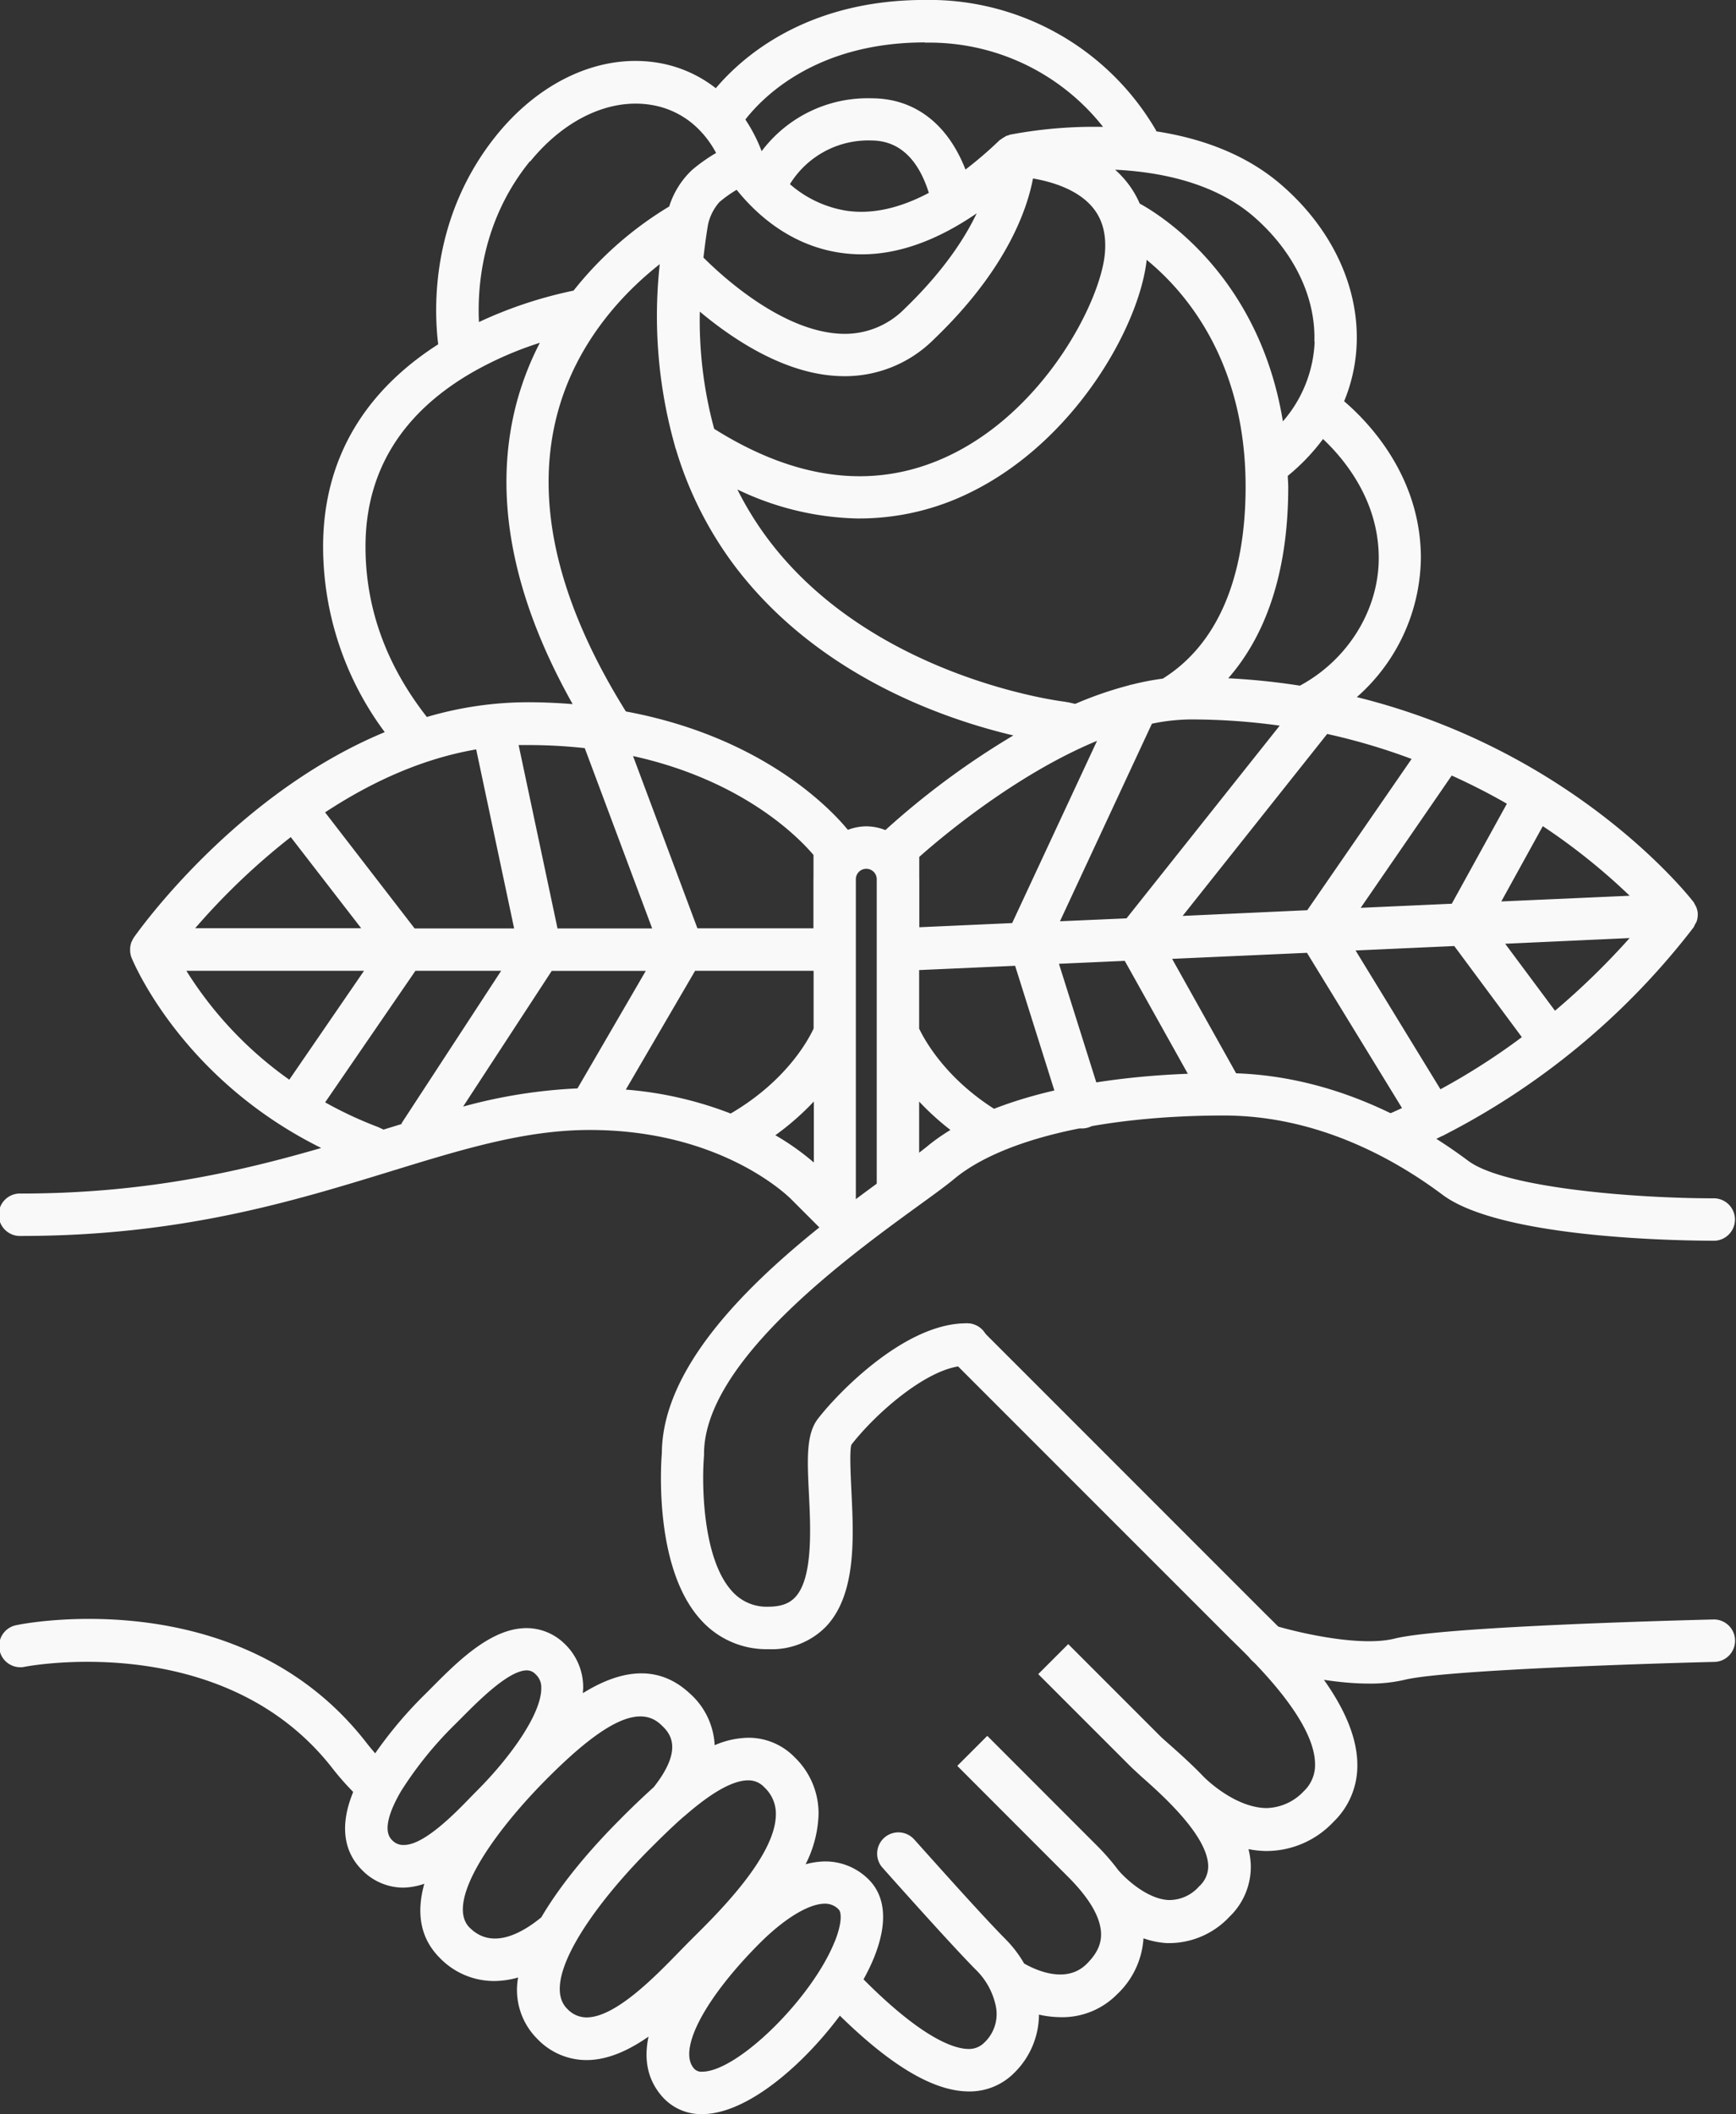 <svg viewBox="0 0 304.97 371.22" xmlns="http://www.w3.org/2000/svg"><rect x="0" y="0" width="304.97" height="371.22" fill="#333333" stroke="none"/><g fill="#f9f9f9"><path d="m1271.94 1024.38c-4.83.12-47.4 1.19-56.16 3.36-6.22 1.55-17.53-1.19-21.36-2.38a3.72 3.72 0 0 0 -2.21 7.11c.51.16 10.31 3.17 19.08 3.17a26.27 26.27 0 0 0 6.29-.67c6.74-1.67 41.66-2.83 54.55-3.14a3.73 3.73 0 0 0 -.19-7.45z" transform="translate(-970.79 -740.01)"/><path d="m186.68 126.97 2.5.58"/><g transform="translate(-970.79 -740.01)"><path d="m1268.83 901.86a3.7 3.7 0 0 0 .21-1.32s0 0 0 0 0-.13 0-.2a3.67 3.67 0 0 0 -.27-1.07 3.57 3.57 0 0 0 -.23-.42 3.61 3.61 0 0 0 -.23-.43c-1-1.31-21.09-26.59-59.16-36a33 33 0 0 0 11.25-24.42c0-14.25-9.06-23.75-13.48-27.53a29.28 29.28 0 0 0 2.21-10.23c.33-10.16-4.54-20.32-13.39-27.9-6.38-5.46-14.3-8.11-21.84-9.27 0-.08 0-.18-.08-.26a46.12 46.12 0 0 0 -40.54-22.81c-20.71 0-32 9.89-36.74 15.5a22.47 22.47 0 0 0 -10-4.44c-10-1.73-20.62 3-28.41 12.55-11.72 14.41-11.13 30.64-10.36 36.86-10.48 6.7-20.22 17.72-20.22 35.55a54.63 54.63 0 0 0 10.83 32.55c-26.1 10.81-43.17 34.77-44.08 36.07a3.66 3.66 0 0 0 -.3.56c0 .06-.07.12-.1.18a3.69 3.69 0 0 0 -.25 1.26s0 .09 0 .13 0 .1 0 .15a3.68 3.68 0 0 0 .24 1.24c.55 1.34 9.16 21.46 33.33 33.43-14.47 4.19-31.09 8-52.73 8a3.73 3.73 0 1 0 0 7.45c28 0 47.68-6.05 65.06-11.39 12.61-3.87 23.5-7.22 34.83-7.22 23.48 0 35.25 12 35.44 12.2l7.82 7.82a3.72 3.72 0 1 0 5.27-5.27l-1.77-1.77v-57.01a1.83 1.83 0 0 1 3.67 0v54.34a3.73 3.73 0 0 0 7.45 0v-15.3a47.7 47.7 0 0 0 10.06 8.12 3.73 3.73 0 1 0 3.87-6.37c-9.21-5.6-13-12.6-13.93-14.56v-10.28l16.86-.75 8.13 25.82a3.73 3.73 0 1 0 7.11-2.24l-7.54-23.93 11.56-.52 13.41 24a3.73 3.73 0 1 0 6.5-3.64l-11.59-20.71 23.69-1.06 16.7 27.26c-.94.43-1.88.86-2.85 1.27a3.73 3.73 0 1 0 2.86 6.88c2.46-1 4.8-2.13 7.1-3.28.06 0 .13 0 .19-.08a129.79 129.79 0 0 0 43.89-36.48 3.62 3.62 0 0 0 .29-.59 3.51 3.51 0 0 0 .26-.44zm-111.83-.08 16.15-34.69a34.53 34.53 0 0 1 6.85-.75 113.11 113.11 0 0 1 15.6 1.09l-26.91 33.84zm-59.74-126.36a21.49 21.49 0 0 1 2.94-2.08c3 3.73 9 9.72 18.25 11.06a26.11 26.11 0 0 0 3.74.27c6.5 0 13.25-2.45 20.18-7.2-2.17 4.55-6 10.34-12.67 16.76a14.69 14.69 0 0 1 -11.09 4.39c-10.33-.37-20.86-10-24.24-13.38.22-1.9.47-3.83.8-5.79a8.81 8.81 0 0 1 2.07-4.03zm12.31-3.09a16.16 16.16 0 0 1 14.28-7.65c5.78 0 8.66 4.55 10.11 9.2-5.07 2.68-9.88 3.78-14.37 3.15a19.86 19.86 0 0 1 -10.04-4.69zm-15.83 22.41c5.75 4.81 14.92 11 24.58 11.31a22.08 22.08 0 0 0 16.53-6.46c12.65-12.11 16.35-22.63 17.41-28.24 3.05.52 7.48 1.77 10.2 4.76 1.93 2.13 2.73 4.87 2.43 8.37-.72 8.33-10.38 27.27-27.07 35.39-12.87 6.26-26.85 4.7-41.57-4.56a72.74 72.74 0 0 1 -2.52-20.56zm28.05 36.31a43.92 43.92 0 0 0 19.28-4.48c18.57-9 29.9-29.34 31.16-40.93 6.66 5.44 17.38 17.62 17.38 39.82 0 16.11-5 27.77-14.56 33.72h-.05a48.19 48.19 0 0 0 -5.53 1.08c-.09 0-.18 0-.27.07a65.78 65.78 0 0 0 -9.53 3.28l-1.35-.31c-.07 0-.13 0-.2 0s-.14-.06-.22-.07c-.33 0-33.79-4.12-52.13-28.48a57 57 0 0 1 -5.44-8.79 51 51 0 0 0 21.45 5.1zm82.15 37.84a108.94 108.94 0 0 1 14.83 4.39l-18.33 26.56-21.89 1zm21.88 7.3c3.46 1.57 6.71 3.23 9.69 4.95l-9.68 17.56-16 .72zm16 8.89a109.39 109.39 0 0 1 15.26 12.22l-22.55 1zm-28.82-47.08c0 9.13-5.43 17.88-13.85 22.41a121.63 121.63 0 0 0 -12.59-1.3c5.72-6.53 10.54-17 10.54-33.61 0-.67-.07-1.27-.08-1.93a36.39 36.39 0 0 0 6.19-6.47c3.65 3.44 9.79 10.69 9.79 20.9zm-11.26-38a22.68 22.68 0 0 1 -5.58 14c-4.18-25.54-21.5-36.25-25.15-38.24a16.62 16.62 0 0 0 -3-4.64 17.72 17.72 0 0 0 -1.32-1.31c8.08.4 17.43 2.32 24.26 8.16 7.05 6.09 11 14.11 10.74 22.03zm-68.41-52.5a38.86 38.86 0 0 1 31.24 14.79 79.42 79.42 0 0 0 -16.36 1.37c-.09 0-.16.08-.25.11a3.55 3.55 0 0 0 -.39.11c-.08 0-.14.1-.21.13l-.1.06a3.6 3.6 0 0 0 -.62.4c-.07.06-.17.08-.24.15a69.18 69.18 0 0 1 -6 5.16c-3.12-8-8.92-12.51-16.51-12.51a23.29 23.29 0 0 0 -19.3 9.29 27.46 27.46 0 0 0 -2.86-5.56c3.27-4.2 12.7-13.54 31.55-13.54zm-69.39 20.86c6.07-7.46 14.05-11.17 21.37-9.91a15.08 15.08 0 0 1 8.81 4.89l.11.11a17.8 17.8 0 0 1 2.36 3.42 29.61 29.61 0 0 0 -4.24 3 15 15 0 0 0 -4 6.4 62.47 62.47 0 0 0 -16.8 14.77 75.27 75.27 0 0 0 -16.62 5.52c-.31-6.39.6-17.95 8.96-28.24zm-28.94 67.64c0-13.25 6.43-23.61 19.11-30.8a62 62 0 0 1 11.52-5 52.56 52.56 0 0 0 -3.94 10c-4.46 16.13-1.18 34.09 9.7 53.45-2.53-.2-5.15-.33-7.9-.33a63 63 0 0 0 -17.71 2.59c-7.14-9.1-10.78-19.14-10.78-29.91zm64.17 99.55a65.1 65.1 0 0 0 -18.44-4.21l12.17-20.86h20.82v10.14c-.93 2-4.77 9.18-14.53 14.9zm-47-1.26 15.55-23.8h16.52l-12 20.64a90.86 90.86 0 0 0 -20.05 3.18zm-14 4.07-1-.46a69.15 69.15 0 0 1 -9.26-4.32l15.86-23.1h15.06l-17.46 26.72c0 .06 0 .14-.08.2zm16.27-66.78 6.67 31.46h-17.48l-15.73-20.38c7.72-5.08 16.7-9.37 26.56-11.06zm19.07-.22 11.85 31.68h-16.63l-6.83-32.2h1.55a91 91 0 0 1 10.08.54zm40.18 23v8.66h-20.38l-11.31-30.25c19.32 4.26 29.11 14.3 31.7 17.37v4.26zm-91.82-7.36 12.37 16h-29.16a119.49 119.49 0 0 1 16.79-16zm-18.32 23.48h31.19l-13.13 19.12a66.74 66.74 0 0 1 -18.06-19.09zm103.45 28.87a46.87 46.87 0 0 0 6.76-5.92v10.71a44.85 44.85 0 0 0 -6.76-4.79zm16-54.24a9.19 9.19 0 0 0 -3.26.62c-2.9-3.54-14.89-16.32-39-20.79-12.15-19.47-16.18-37.18-11.94-52.64 3.48-12.68 11.92-21.21 17.89-25.9a83.84 83.84 0 0 0 2.65 31.86 3.64 3.64 0 0 0 .2.66 65.14 65.14 0 0 0 10.27 20.4c14.63 19.39 37 27 49 29.83a140.4 140.4 0 0 0 -22.48 16.62 9.2 9.2 0 0 0 -3.33-.66zm9.28 9.28v-3.91c3.89-3.46 17-14.5 31.23-20.38l-14.91 32-16.31.73v-8.43zm76.65 12.52 17.34-.78 11.87 16a117.29 117.29 0 0 1 -14.3 9.15zm35 10.54-8.72-11.72 21.86-1a130.43 130.43 0 0 1 -13.07 12.73z"/><path d="m1035.14 1046c-21.9-28.19-59.76-21-61.36-20.64a3.73 3.73 0 1 0 1.46 7.31c.35-.06 34.92-6.67 54 17.91a48.36 48.36 0 0 0 5.59 6 3.73 3.73 0 0 0 5-5.51 40.76 40.76 0 0 1 -4.69-5.07z"/><path d="m1193 1023.31-1-1-48.83-48.83a3.72 3.72 0 0 0 -5.27 5.27l48.84 48.83 1.07 1.05c3.83 3.75 14 13.71 14 21.19a6.31 6.31 0 0 1 -2 4.74 9.25 9.25 0 0 1 -6.54 2.94c-5.14-.06-10-4.46-11-5.47-2.15-2.24-4.32-4.17-6-5.66-.74-.65-1.34-1.18-1.72-1.56l-16.1-16.1-5.27 5.27 16.1 16.1c.45.45 1.16 1.09 2 1.87 3.47 3.07 11.6 10.25 11.76 15.67a4.71 4.71 0 0 1 -1.58 3.61 7 7 0 0 1 -5.36 2.42c-3.84-.17-7.72-3.88-8.89-5.29a39.62 39.62 0 0 0 -3.61-4.16l-19.37-19.38-5.27 5.27 19.37 19.39c3.16 3.15 5.07 6 5.68 8.54s-.09 4.62-2.3 6.83c-3.67 3.67-9.14 1-11-.05a21.22 21.22 0 0 0 -3.27-4.28c-4.5-4.5-16-17.5-16.16-17.63a3.73 3.73 0 0 0 -5.57 4.95c.48.54 11.8 13.29 16.46 18a12.45 12.45 0 0 1 3.59 6.6 6.88 6.88 0 0 1 -2.1 6.29 3.76 3.76 0 0 1 -2.7 1.07c-2.5 0-8.38-1.79-19.68-13.45a3.73 3.73 0 0 0 -5.35 5.19c10.2 10.52 18.37 15.66 25 15.72h.1a11 11 0 0 0 7.92-3.25 14.42 14.42 0 0 0 4.36-10.24 18 18 0 0 0 3.86.45 13.48 13.48 0 0 0 9.84-4 14.74 14.74 0 0 0 4.66-9.85 15 15 0 0 0 4.07.84h.67a14.53 14.53 0 0 0 10.35-4.61 12.14 12.14 0 0 0 3.76-9.11 13.75 13.75 0 0 0 -.4-2.78 17 17 0 0 0 3 .33h.23a16.18 16.18 0 0 0 11.7-5.12 13.67 13.67 0 0 0 4.19-10c-.02-10.73-11.39-21.86-16.24-26.61z"/><path d="m1115.71 1066.87a13.6 13.6 0 0 0 -3.4.5 20.67 20.67 0 0 0 2.28-8.77 13.66 13.66 0 0 0 -4.18-10 11.29 11.29 0 0 0 -8.13-3.45 15.48 15.48 0 0 0 -5.94 1.31 13 13 0 0 0 -4.43-9.14c-5.94-5.49-12.79-3.69-18.72 0 0-.33.05-.65.05-1a10.53 10.53 0 0 0 -3.28-7.68 9.55 9.55 0 0 0 -6.67-2.74c-6.29 0-12.16 5.91-16.87 10.66l-.94.94a72.94 72.94 0 0 0 -10.58 13.1c-5.64 9.48-3.4 14.88-.54 17.75a10.14 10.14 0 0 0 7.27 3.12 11.9 11.9 0 0 0 3.7-.68c-1.34 4.8-.91 9.37 2.7 13a13.27 13.27 0 0 0 9.59 4.08 15.62 15.62 0 0 0 4.19-.62 12.13 12.13 0 0 0 3.36 10.77 11.94 11.94 0 0 0 8.66 3.73c3.76 0 7.46-1.73 10.89-4.12-.8 3.78-.31 7.41 2.35 10.47a9.09 9.09 0 0 0 7.08 3.14c10.93 0 25.85-16.7 30.2-27.53 3.06-7.62 1.1-11.71-1.08-13.79a10.75 10.75 0 0 0 -7.56-3.05zm-76.08-3.78c-1.9-1.9.24-6.25 1.68-8.67a65.52 65.52 0 0 1 9.44-11.64l1-1c3.14-3.16 8.4-8.46 11.59-8.46a2.07 2.07 0 0 1 1.54.69 3.08 3.08 0 0 1 1 2.37c.06 4.59-5.51 12.23-11 17.77l-1.33 1.35c-2.89 3-8.26 8.48-11.79 8.48a2.66 2.66 0 0 1 -2.13-.89zm13.67 15.42c-4.34-4.33 3.77-16.35 13.73-26.32s16.07-12.84 19.82-9.38c1.41 1.31 4.31 4-1.2 11-2 1.82-4.06 3.77-6 5.75-4.5 4.5-10 10.71-13.77 17.13-3.16 2.59-8.53 5.86-12.57 1.82zm17.13 14.24c-4.66-4.66 3.89-17.4 14.44-28 1.58-1.58 3.67-3.67 5.94-5.67a3.49 3.49 0 0 0 .31-.25c3.75-3.26 7.93-6.2 11.12-6.2a3.78 3.78 0 0 1 2.85 1.25 6.3 6.3 0 0 1 2 4.7c0 7.3-10.13 17.31-14.44 21.58l-1 1-1.71 1.75c-4.14 4.25-11.06 11.35-16.11 11.35a4.63 4.63 0 0 1 -3.39-1.51zm47-11.82c-4 10-17.09 22.86-23.29 22.86a1.69 1.69 0 0 1 -1.45-.58c-2.85-3.28 1.91-12.31 11.58-22 4.34-4.33 8.61-6.92 11.43-6.92a3.25 3.25 0 0 1 2.41 1c.56.53.58 2.52-.67 5.64z"/><path d="m1094.47 995.3c0-16.25 25.52-34.76 37.79-43.66 2.66-1.93 4.76-3.45 6.16-4.62 8.42-7 26.12-11.13 47.36-11.13 16.39 0 29.92 7.56 38.39 13.89 10.62 8 44.17 8.09 47.87 8.1a3.73 3.73 0 0 0 0-7.45h-.36c-13.38 0-36.59-1.78-43-6.61-9.37-7-24.42-15.38-42.86-15.38-23.25 0-42.25 4.68-52.11 12.84-1.22 1-3.34 2.55-5.79 4.32-14.24 10.33-40.72 29.54-40.86 49.52-.17 2.1-1.38 20.31 6.85 29.33a15.47 15.47 0 0 0 11.89 5.15 13.33 13.33 0 0 0 10.08-3.95c5.36-5.63 4.88-15.61 4.49-23.64-.15-3.12-.36-7.4 0-8.33 4.34-5.59 13.74-13.85 20.13-13.85a3.73 3.73 0 1 0 0-7.45c-10.68 0-22.4 12.08-26 16.73-2.12 2.72-1.9 7.14-1.6 13.26s.72 14.82-2.44 18.13c-.67.7-1.88 1.64-4.69 1.64a8.1 8.1 0 0 1 -6.38-2.72c-5.26-5.75-5.33-19.14-4.92-23.81 0-.09 0-.2 0-.31z"/></g></g></svg>